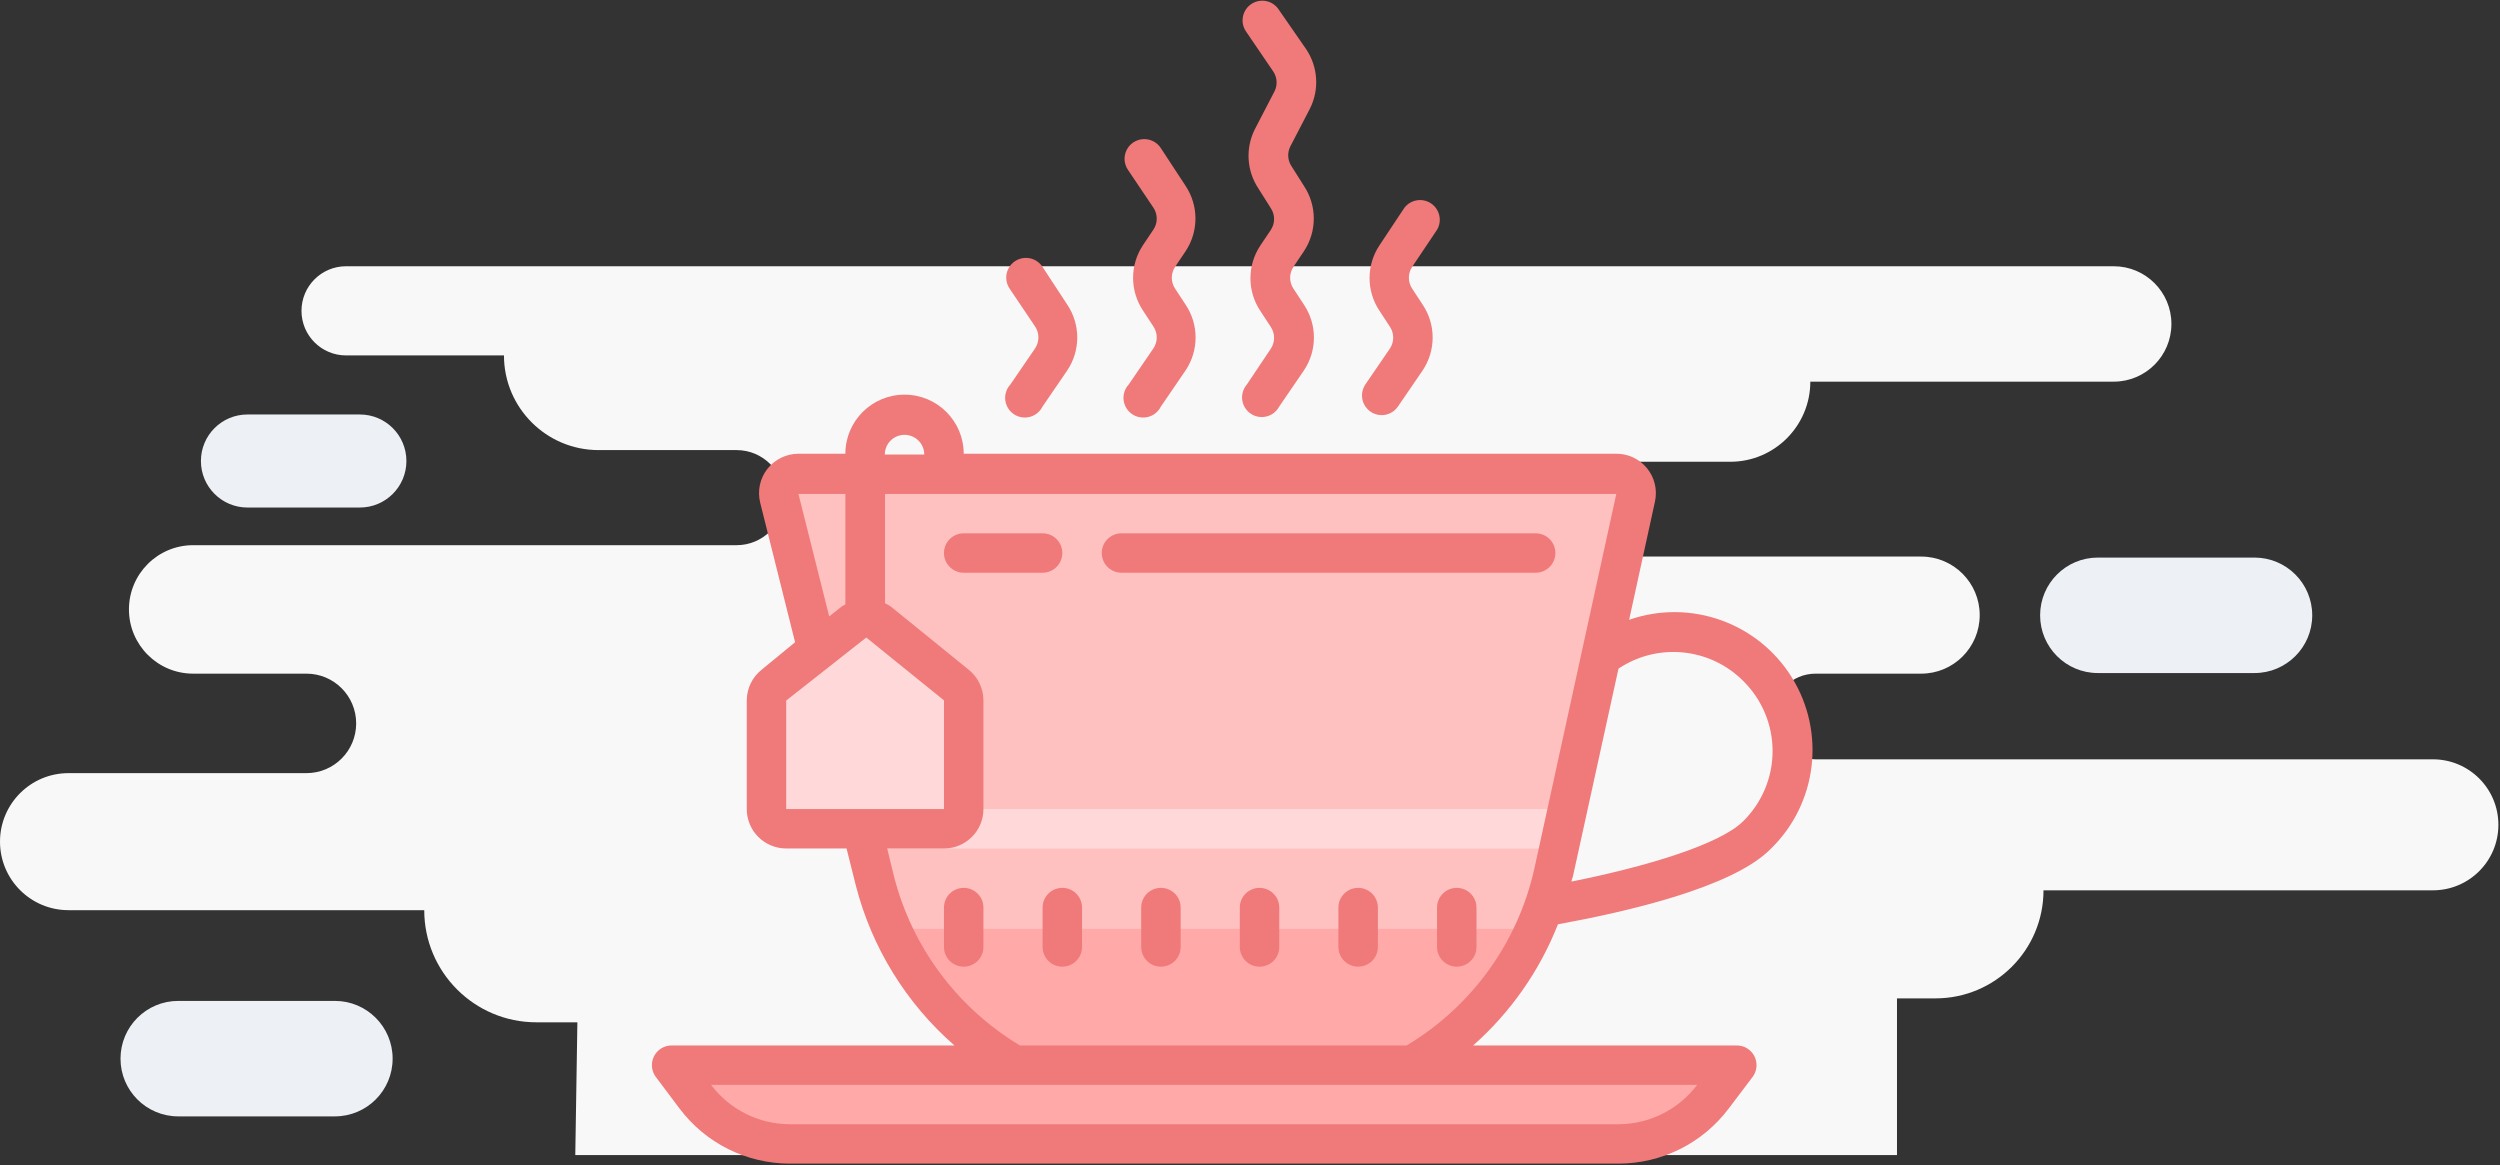 <?xml version="1.0" encoding="UTF-8"?>
<svg width="324px" height="151px" viewBox="0 0 324 151" version="1.1" xmlns="http://www.w3.org/2000/svg" xmlns:xlink="http://www.w3.org/1999/xlink">
    <rect x="0" y="0" width="324" height="151" fill="#333333" stroke="none"/>
    <!-- Generator: Sketch 41.2 (35397) - http://www.bohemiancoding.com/sketch -->
    <title>Page 1</title>
    <desc>Created with Sketch.</desc>
    <defs></defs>
    <g id="Page-1" stroke="none" stroke-width="1" fill="none" fill-rule="evenodd">
        <g>
            <g id="Group-3" transform="translate(0, 34.202)" fill="#F8F8F8">
                <path d="M44.846,0.305 L273.943,0.305 C278.07,0.305 281.415,3.653 281.415,7.782 C281.415,11.912 278.07,15.259 273.943,15.259 L234.617,15.259 C234.617,20.993 229.971,25.642 224.241,25.642 L211.761,25.642 C208.369,25.642 205.62,28.392 205.62,31.785 C205.62,35.178 208.369,37.929 211.761,37.929 L248.988,37.929 C253.175,37.929 256.57,41.326 256.57,45.516 C256.57,49.706 253.175,53.103 248.988,53.103 L235.296,53.103 C232.232,53.103 229.748,55.589 229.748,58.655 C229.748,61.721 232.232,64.206 235.296,64.206 L315.309,64.206 C319.994,64.206 323.792,68.006 323.792,72.695 C323.792,77.383 319.994,81.183 315.309,81.183 L264.837,81.183 C264.837,88.917 258.571,95.187 250.842,95.187 L245.849,95.187 L245.849,115.493 L74.557,115.493 L74.829,98.288 L69.506,98.288 C61.485,98.288 54.982,91.781 54.982,83.756 L8.874,83.756 C3.973,83.756 0,79.781 0,74.877 C0,69.973 3.973,65.997 8.874,65.997 L39.717,65.997 C43.275,65.997 46.16,63.111 46.16,59.551 C46.16,55.99 43.275,53.103 39.717,53.103 L25.031,53.103 C20.437,53.103 16.712,49.377 16.712,44.779 C16.712,40.181 20.437,36.454 25.031,36.454 L95.468,36.454 C98.869,36.454 101.627,33.695 101.627,30.292 C101.627,26.888 98.869,24.13 95.468,24.13 L77.576,24.13 C70.804,24.13 65.314,18.636 65.314,11.86 L44.846,11.86 C41.657,11.86 39.073,9.273 39.073,6.083 C39.073,2.891 41.657,0.305 44.846,0.305" id="Fill-1"></path>
            </g>
            <path d="M292.187,87.226 L271.877,87.226 C267.747,87.226 264.399,83.876 264.399,79.744 C264.399,75.612 267.747,72.262 271.877,72.262 L292.187,72.262 C296.317,72.262 299.665,75.612 299.665,79.744 C299.665,83.876 296.317,87.226 292.187,87.226" id="Fill-4" fill="#EDF0F4"></path>
            <path d="M43.406,144.682 L23.095,144.682 C18.965,144.682 15.618,141.332 15.618,137.2 C15.618,133.068 18.965,129.718 23.095,129.718 L43.406,129.718 C47.536,129.718 50.884,133.068 50.884,137.2 C50.884,141.332 47.536,144.682 43.406,144.682" id="Fill-6" fill="#EDF0F4"></path>
            <path d="M46.645,65.775 L32.064,65.775 C28.737,65.775 26.039,63.076 26.039,59.747 C26.039,56.417 28.737,53.718 32.064,53.718 L46.645,53.718 C49.972,53.718 52.67,56.417 52.67,59.747 C52.67,63.076 49.972,65.775 46.645,65.775" id="Fill-8" fill="#EDF0F4"></path>
            <g id="12-Office-Coffee-Cup-Tea-Hot-Drink" transform="translate(84, 0)">
                <g id="Layer_1">
                    <polygon id="Shape" fill="#FFC0C0" points="117.576 115.068 102.24 138.043 43.452 138.043 30.672 115.068 17.892 61.46 127.799 61.46"></polygon>
                    <rect id="Rectangle-path" fill="#FFD9D9" transform="translate(74.124, 107.41) rotate(-90) translate(-74.124, -107.41) " x="71.568" y="61.46" width="5.112" height="91.9" rx="1"></rect>
                    <polygon id="Shape" fill="#FFA9A9" points="33.637 120.378 43.452 138.043 102.24 138.043 114.023 120.378"></polygon>
                    <polygon id="Shape" fill="#FFA9A9" points="132.911 148.254 12.78 148.254 5.112 138.043 138.023 138.043"></polygon>
                    <path d="M38.34,107.41 L17.892,107.41 C16.48,107.41 15.336,106.267 15.336,104.857 L15.336,90.766 C15.34,89.989 15.697,89.256 16.307,88.774 L26.685,80.606 C27.618,79.859 28.946,79.859 29.88,80.606 L39.95,88.774 C40.551,89.261 40.898,89.993 40.896,90.766 L40.896,104.857 C40.896,106.267 39.751,107.41 38.34,107.41 Z" id="Shape" fill="#FFD9D9"></path>
                    <path d="M117.576,71.671 C117.576,70.261 116.431,69.118 115.02,69.118 L61.344,69.118 C59.932,69.118 58.788,70.261 58.788,71.671 C58.788,73.081 59.932,74.224 61.344,74.224 L115.02,74.224 C116.431,74.224 117.576,73.081 117.576,71.671 Z" id="Shape" fill="#F07979"></path>
                    <path d="M53.676,71.671 C53.676,70.261 52.531,69.118 51.12,69.118 L40.896,69.118 C39.484,69.118 38.34,70.261 38.34,71.671 C38.34,73.081 39.484,74.224 40.896,74.224 L51.12,74.224 C52.531,74.224 53.676,73.081 53.676,71.671 Z" id="Shape" fill="#F07979"></path>
                    <path d="M117.908,119.79 C126.547,118.208 140.579,115.068 145.538,109.962 C151.518,104.107 152.631,94.893 148.218,87.785 C143.804,80.677 135.045,77.577 127.135,80.325 L130.483,65.008 C130.821,63.477 130.436,61.875 129.438,60.665 C128.44,59.454 126.941,58.768 125.371,58.805 L40.896,58.805 C40.896,54.575 37.463,51.147 33.228,51.147 C28.993,51.147 25.56,54.575 25.56,58.805 L19.477,58.805 C17.906,58.806 16.422,59.529 15.454,60.765 C14.486,62.001 14.141,63.612 14.518,65.136 L19.042,83.235 L14.723,86.783 C13.502,87.746 12.787,89.212 12.78,90.766 L12.78,104.857 C12.78,107.677 15.069,109.962 17.892,109.962 L25.713,109.962 L26.915,114.762 C28.981,122.801 33.436,130.028 39.695,135.49 L3.042,135.49 C2.073,135.49 1.188,136.036 0.755,136.901 C0.323,137.766 0.416,138.801 0.997,139.574 L4.064,143.659 C7.443,148.158 12.746,150.807 18.378,150.807 L125.729,150.807 C131.361,150.807 136.664,148.158 140.043,143.659 L143.135,139.574 C143.716,138.801 143.81,137.766 143.377,136.901 C142.944,136.036 142.059,135.49 141.091,135.49 L106.917,135.49 C111.771,131.198 115.538,125.818 117.908,119.79 L117.908,119.79 Z M141.934,88.264 C144.361,90.661 145.727,93.929 145.727,97.339 C145.727,100.749 144.361,104.016 141.934,106.414 C138.816,109.528 128.975,112.387 119.671,114.251 C119.671,114.021 119.799,113.817 119.85,113.587 L125.755,86.656 C130.838,83.254 137.622,83.929 141.934,88.264 Z M33.228,56.354 C34.639,56.354 35.784,57.497 35.784,58.907 L30.672,58.907 C30.672,57.497 31.816,56.354 33.228,56.354 Z M19.477,64.013 L25.56,64.013 L25.56,78.334 C25.402,78.41 25.249,78.496 25.1,78.589 L23.464,79.891 L19.477,64.013 Z M17.892,90.791 L28.269,82.622 L38.34,90.766 L38.34,104.857 L17.892,104.857 L17.892,90.791 Z M125.729,145.701 L18.378,145.701 C14.355,145.701 10.567,143.81 8.154,140.596 L135.953,140.596 C133.54,143.81 129.752,145.701 125.729,145.701 L125.729,145.701 Z M48.18,135.49 C40.052,130.608 34.182,122.718 31.848,113.536 L30.979,109.962 L38.34,109.962 C41.163,109.962 43.452,107.677 43.452,104.857 L43.452,90.766 C43.449,89.23 42.755,87.776 41.56,86.809 L31.49,78.64 C31.24,78.463 30.975,78.31 30.697,78.18 L30.697,64.013 L125.474,64.013 L114.866,112.515 C112.747,122.124 106.755,130.435 98.303,135.49 L48.18,135.49 Z" id="Shape" fill="#F07979"></path>
                    <path d="M77.6,49.819 C76.951,50.561 76.788,51.609 77.18,52.512 C77.571,53.416 78.448,54.014 79.433,54.049 C80.418,54.085 81.336,53.551 81.792,52.678 L84.987,48.007 C86.717,45.427 86.717,42.06 84.987,39.48 L83.632,37.413 C83.059,36.555 83.059,35.437 83.632,34.579 L84.987,32.562 C86.694,29.995 86.694,26.655 84.987,24.087 L83.376,21.535 C82.871,20.772 82.813,19.799 83.223,18.982 L85.779,14.055 C87.002,11.599 86.816,8.678 85.293,6.397 L81.792,1.342 C81.31,0.528 80.417,0.047 79.471,0.091 C78.525,0.136 77.681,0.699 77.278,1.556 C76.875,2.412 76.979,3.42 77.549,4.176 L81.025,9.281 C81.53,10.043 81.588,11.017 81.178,11.834 L78.622,16.761 C77.392,19.212 77.567,22.133 79.082,24.419 L80.693,26.972 C81.266,27.83 81.266,28.948 80.693,29.805 L79.338,31.822 C77.63,34.39 77.63,37.73 79.338,40.297 L80.693,42.365 C81.266,43.223 81.266,44.341 80.693,45.199 L77.6,49.819 Z" id="Shape" fill="#F07979"></path>
                    <path d="M65.484,26.921 C66.058,27.779 66.058,28.897 65.484,29.754 L64.13,31.771 C62.422,34.339 62.422,37.679 64.13,40.246 L65.484,42.314 C66.058,43.172 66.058,44.29 65.484,45.148 L62.289,49.819 C61.603,50.552 61.411,51.619 61.798,52.545 C62.185,53.471 63.08,54.085 64.084,54.114 C65.088,54.142 66.016,53.581 66.456,52.678 L69.651,48.007 C71.381,45.427 71.381,42.06 69.651,39.48 L68.296,37.413 C67.723,36.555 67.723,35.437 68.296,34.579 L69.651,32.562 C71.359,29.995 71.359,26.655 69.651,24.087 L66.456,19.212 C65.961,18.433 65.084,17.982 64.162,18.031 C63.24,18.08 62.416,18.622 62.007,19.449 C61.598,20.275 61.667,21.258 62.187,22.02 L65.484,26.921 Z" id="Shape" fill="#F07979"></path>
                    <path d="M50.149,42.314 C50.722,43.172 50.722,44.29 50.149,45.148 L46.954,49.819 C46.268,50.552 46.075,51.619 46.462,52.545 C46.849,53.471 47.744,54.085 48.748,54.114 C49.752,54.142 50.68,53.581 51.12,52.678 L54.315,48.007 C56.045,45.427 56.045,42.06 54.315,39.48 L51.12,34.605 C50.625,33.826 49.748,33.375 48.826,33.424 C47.904,33.473 47.08,34.015 46.671,34.842 C46.262,35.668 46.331,36.651 46.851,37.413 L50.149,42.314 Z" id="Shape" fill="#F07979"></path>
                    <path d="M95.057,53.801 C95.907,53.803 96.703,53.382 97.179,52.678 L100.374,48.007 C102.104,45.427 102.104,42.06 100.374,39.48 L99.019,37.413 C98.446,36.555 98.446,35.437 99.019,34.579 L102.24,29.78 C102.93,28.614 102.588,27.112 101.46,26.359 C100.332,25.606 98.812,25.864 97.997,26.946 L94.776,31.797 C93.068,34.364 93.068,37.704 94.776,40.272 L96.131,42.34 C96.704,43.197 96.704,44.315 96.131,45.173 L92.936,49.845 C92.42,50.627 92.375,51.628 92.817,52.454 C93.26,53.279 94.12,53.797 95.057,53.801 Z" id="Shape" fill="#F07979"></path>
                    <path d="M40.896,115.068 C39.484,115.068 38.34,116.211 38.34,117.621 L38.34,122.726 C38.34,124.136 39.484,125.279 40.896,125.279 C42.307,125.279 43.452,124.136 43.452,122.726 L43.452,117.621 C43.452,116.211 42.307,115.068 40.896,115.068 Z" id="Shape" fill="#F07979"></path>
                    <path d="M53.676,115.068 C52.264,115.068 51.12,116.211 51.12,117.621 L51.12,122.726 C51.12,124.136 52.264,125.279 53.676,125.279 C55.087,125.279 56.232,124.136 56.232,122.726 L56.232,117.621 C56.232,116.211 55.087,115.068 53.676,115.068 Z" id="Shape" fill="#F07979"></path>
                    <path d="M66.456,115.068 C65.044,115.068 63.9,116.211 63.9,117.621 L63.9,122.726 C63.9,124.136 65.044,125.279 66.456,125.279 C67.867,125.279 69.012,124.136 69.012,122.726 L69.012,117.621 C69.012,116.211 67.867,115.068 66.456,115.068 Z" id="Shape" fill="#F07979"></path>
                    <path d="M79.236,115.068 C77.824,115.068 76.68,116.211 76.68,117.621 L76.68,122.726 C76.68,124.136 77.824,125.279 79.236,125.279 C80.647,125.279 81.792,124.136 81.792,122.726 L81.792,117.621 C81.792,116.211 80.647,115.068 79.236,115.068 Z" id="Shape" fill="#F07979"></path>
                    <path d="M92.016,115.068 C90.604,115.068 89.46,116.211 89.46,117.621 L89.46,122.726 C89.46,124.136 90.604,125.279 92.016,125.279 C93.427,125.279 94.572,124.136 94.572,122.726 L94.572,117.621 C94.572,116.211 93.427,115.068 92.016,115.068 Z" id="Shape" fill="#F07979"></path>
                    <path d="M107.352,122.726 L107.352,117.621 C107.352,116.211 106.207,115.068 104.796,115.068 C103.384,115.068 102.24,116.211 102.24,117.621 L102.24,122.726 C102.24,124.136 103.384,125.279 104.796,125.279 C106.207,125.279 107.352,124.136 107.352,122.726 Z" id="Shape" fill="#F07979"></path>
                </g>
            </g>
        </g>
    </g>
</svg>